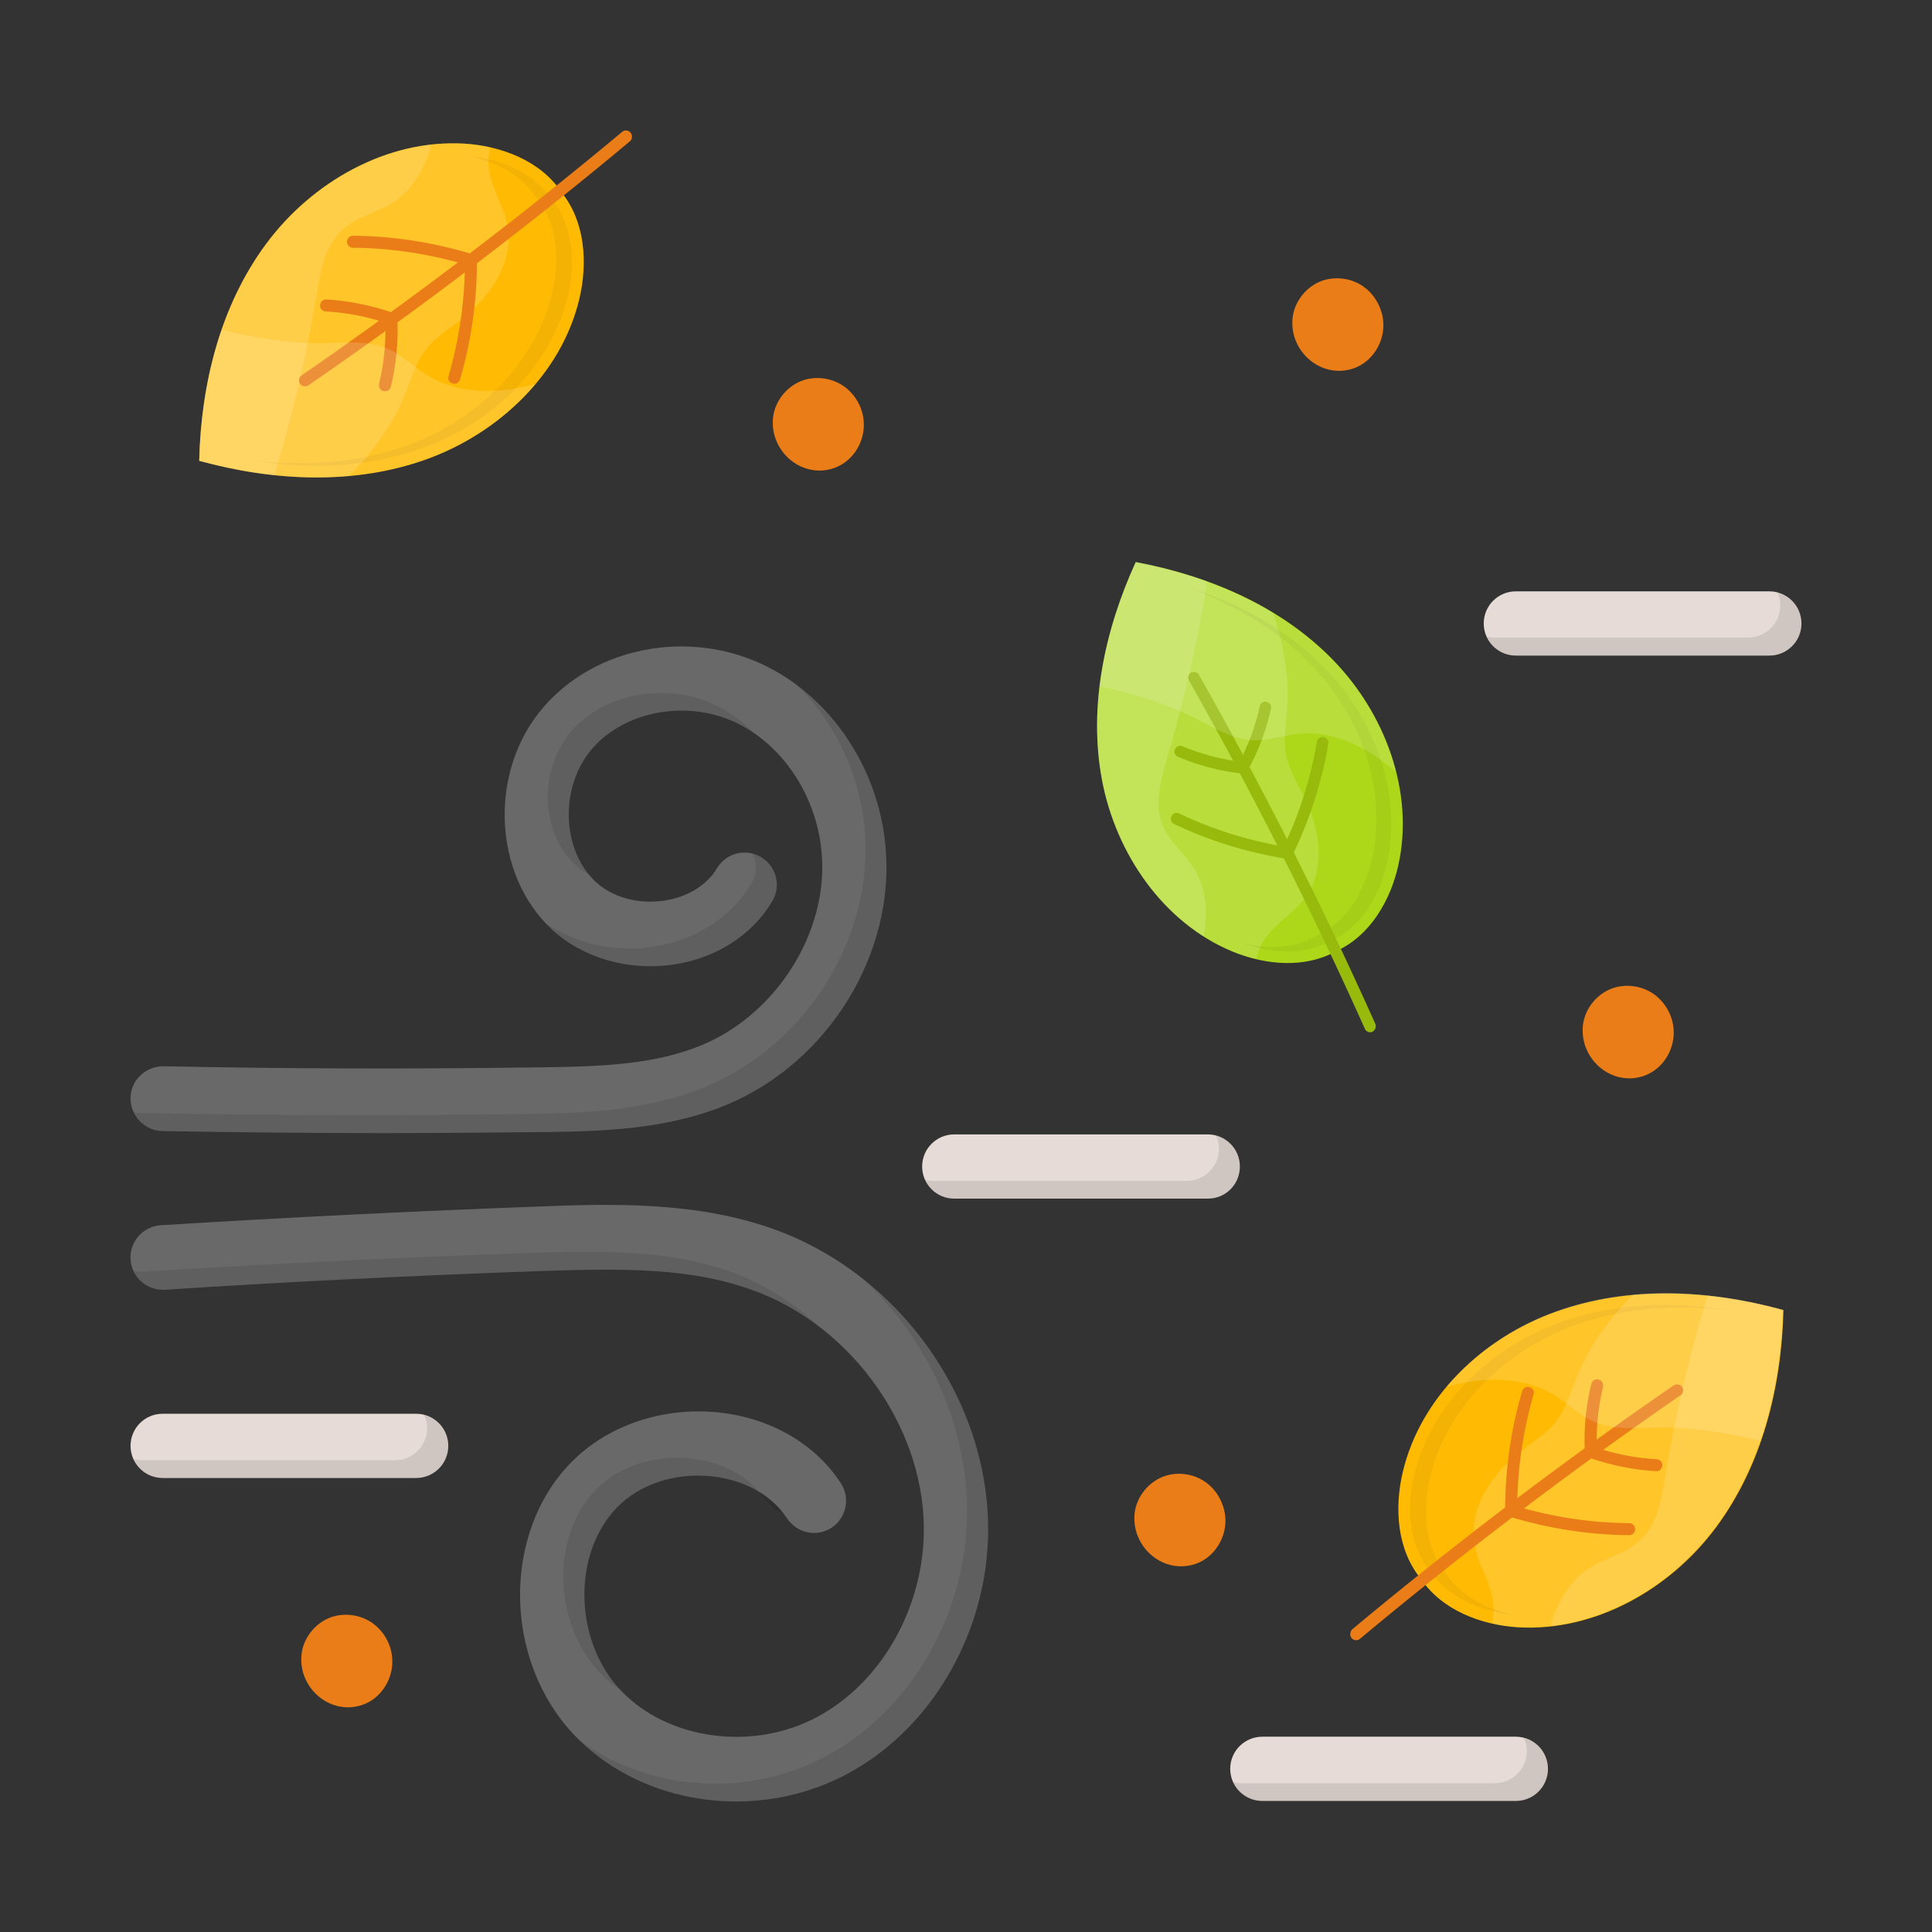 <svg xmlns="http://www.w3.org/2000/svg" enable-background="new 0 0 74 74" version="1.0" viewBox="0 0 74 74"><rect x="0" y="0" width="74" height="74" fill="#333333" stroke="none"/><path fill="#696969" d="M28.19 69c-2.31 0-4.58-.87-6.17-2.52-2.74-2.85-2.81-7.74-.15-10.46 1.37-1.4 3.44-2.12 5.56-1.93 2.02.19 3.76 1.17 4.77 2.71.38.57.22 1.33-.34 1.71-.57.38-1.33.22-1.71-.35-.6-.91-1.68-1.5-2.95-1.62-1.38-.13-2.71.32-3.56 1.19-1.74 1.79-1.66 5.14.16 7.04 1.8 1.87 5.01 2.31 7.47 1.01 2.38-1.26 3.99-3.96 4.11-6.88.16-4.02-2.67-8.11-6.59-9.5-2.37-.85-4.91-.82-8-.72-4.83.17-9.7.41-14.49.72C5.63 49.43 5.04 48.92 5 48.24c-.04-.68.47-1.26 1.15-1.31 4.81-.3 9.71-.54 14.55-.72 2.63-.1 5.91-.21 8.91.86 4.97 1.77 8.43 6.79 8.23 11.93-.15 3.78-2.28 7.3-5.42 8.96C31.1 68.66 29.64 69 28.19 69zM14.62 43.4c-2.82 0-5.63-.03-8.41-.08C5.53 43.3 4.99 42.74 5 42.05c.01-.68.58-1.21 1.26-1.21 4.79.1 9.68.11 14.52.04 2.38-.03 4.33-.12 6.1-.85 2.89-1.2 4.87-4.38 4.59-7.39-.2-2.18-1.5-4.13-3.32-4.98-1.86-.86-4.21-.43-5.46 1.01-1.26 1.45-1.19 3.88.13 5.11.64.59 1.61.86 2.6.72.9-.13 1.65-.59 2.04-1.24.35-.59 1.1-.78 1.69-.43.59.35.78 1.1.43 1.69-.77 1.3-2.16 2.19-3.81 2.43-1.72.24-3.45-.26-4.63-1.35-2.28-2.12-2.43-6.1-.31-8.53 1.98-2.28 5.49-2.97 8.36-1.63 2.6 1.21 4.46 3.95 4.73 6.99.37 4.11-2.2 8.27-6.1 9.89-2.34.97-4.93 1.01-7.01 1.04C18.75 43.38 16.68 43.4 14.62 43.4z"/><path fill="#e6dbd7" d="M15.94 56.61H6.23C5.55 56.61 5 56.06 5 55.38s.55-1.23 1.23-1.23h9.71c.68 0 1.23.55 1.23 1.23S16.62 56.61 15.94 56.61zM58.06 68.98h-9.71c-.68 0-1.23-.55-1.23-1.23s.55-1.23 1.23-1.23h9.71c.68 0 1.23.55 1.23 1.23S58.74 68.98 58.06 68.98zM46.26 45.91h-9.71c-.68 0-1.23-.55-1.23-1.23s.55-1.23 1.23-1.23h9.71c.68 0 1.23.55 1.23 1.23S46.95 45.91 46.26 45.91zM67.77 25.11h-9.71c-.68 0-1.23-.55-1.23-1.23s.55-1.23 1.23-1.23h9.71c.68 0 1.23.55 1.23 1.23S68.45 25.11 67.77 25.11z"/><path d="M23 64.09c-1.83-1.9-1.91-5.25-.17-7.04.85-.87 2.19-1.32 3.57-1.19 1.11.1 2.07.57 2.69 1.29-.53-.33-1.18-.54-1.88-.61-1.38-.13-2.72.32-3.57 1.19-1.74 1.79-1.66 5.14.17 7.04C23.52 64.58 23.25 64.35 23 64.09zM20.79 48.68c-4.82.17-9.7.41-14.48.71-.53.03-1-.27-1.2-.73.12.04.25.06.39.05 4.78-.3 9.66-.54 14.48-.71 3.09-.11 5.63-.13 8 .71 1.25.45 2.39 1.17 3.36 2.07-.77-.59-1.63-1.06-2.55-1.39C26.42 48.55 23.88 48.57 20.79 48.68z" opacity=".1"/><path d="M37.84 59c-.15 3.78-2.28 7.3-5.42 8.96C31.1 68.66 29.64 69 28.19 69c-2.23 0-4.42-.81-5.99-2.35 1.47 1.09 3.31 1.67 5.18 1.67 1.45 0 2.91-.34 4.23-1.04 3.14-1.66 5.27-5.18 5.42-8.96.14-3.54-1.44-7.01-4.06-9.41C36.07 51.31 38 55.12 37.84 59zM28.91 28.1c-.24-.17-.49-.31-.75-.43-1.86-.87-4.21-.43-5.46 1.01-1.16 1.34-1.2 3.52-.15 4.81-.2-.11-.37-.23-.53-.38-1.33-1.23-1.39-3.66-.13-5.11 1.25-1.44 3.6-1.88 5.46-1.02C27.92 27.25 28.45 27.63 28.91 28.1zM29.59 34.52c-.78 1.31-2.16 2.19-3.81 2.43-1.72.24-3.45-.26-4.63-1.35-.08-.07-.15-.14-.21-.22 1.13.77 2.58 1.09 4.03.89 1.65-.24 3.03-1.12 3.81-2.43.21-.36.22-.79.05-1.14.11.03.22.07.33.13C29.74 33.18 29.93 33.94 29.59 34.52z" opacity=".1"/><path d="M27.82 42.31c-2.34.97-4.93 1.01-7.01 1.04-2.06.03-4.13.05-6.19.05-2.82 0-5.63-.03-8.41-.09-.5-.01-.92-.3-1.11-.72.1.02.2.04.3.04 2.78.06 5.59.08 8.41.08 2.06 0 4.13-.01 6.19-.04 2.08-.03 4.67-.07 7.01-1.04 3.91-1.62 6.48-5.78 6.11-9.89-.2-2.16-1.19-4.17-2.68-5.57 1.94 1.4 3.26 3.72 3.49 6.25C34.3 36.53 31.73 40.69 27.82 42.31zM17.17 55.38c0 .68-.55 1.23-1.23 1.23H6.23c-.5 0-.93-.29-1.11-.72.1.03.2.04.3.04h9.71c.68 0 1.23-.55 1.23-1.23 0-.18-.04-.35-.12-.51C16.77 54.32 17.17 54.8 17.17 55.38zM59.29 67.75c0 .68-.55 1.23-1.23 1.23h-9.71c-.5 0-.93-.29-1.11-.72.1.03.2.04.3.04h9.71c.68 0 1.23-.55 1.23-1.23 0-.18-.04-.35-.12-.51C58.89 66.69 59.29 67.17 59.29 67.75zM47.5 44.68c0 .68-.56 1.23-1.24 1.23h-9.7c-.5 0-.93-.29-1.13-.72.1.03.21.04.32.04h9.7c.68 0 1.24-.55 1.24-1.23 0-.18-.04-.35-.11-.51C47.11 43.63 47.5 44.11 47.5 44.68zM69 23.87c0 .68-.55 1.24-1.24 1.24h-9.7c-.5 0-.93-.3-1.11-.73.1.03.2.04.3.04h9.7c.69 0 1.24-.55 1.24-1.23 0-.18-.04-.35-.11-.51C68.61 22.82 69 23.3 69 23.87zM29.09 57.15c.36.22.67.49.91.81-.26-.08-.5-.25-.66-.49C29.27 57.36 29.18 57.25 29.09 57.15z" opacity=".1"/><path fill="#add819" d="M53.56,33.14c-0.3,1.35-1.08,2.69-2.34,3.27l-0.01,0c-1.2,0.7-2.74,0.56-4.02,0.03
			c-2.64-1.1-4.45-3.75-4.98-6.56c-0.53-2.81,0.1-5.74,1.29-8.35c2.81,0.52,5.57,1.7,7.56,3.75C53.06,27.34,54.18,30.34,53.56,33.14
			z"/><path fill="#fff" d="M48.76,23.47c0.4,1.17,0.62,2.4,0.54,3.63c-0.04,0.63-0.16,1.26-0.03,1.87c0.12,0.54,0.42,1.03,0.67,1.52
			c0.62,1.23,0.86,2.81,0.04,3.91c-0.44,0.59-1.13,0.97-1.54,1.57c-0.16,0.23-0.26,0.49-0.32,0.76c-0.32-0.07-0.63-0.17-0.93-0.3
			c-2.64-1.1-4.45-3.75-4.98-6.56c-0.53-2.81,0.1-5.74,1.29-8.35C45.34,21.88,47.16,22.5,48.76,23.47z" opacity=".15"/><path fill="#fff" d="M44.53,31.6c0.26,0.65,0.87,1.11,1.23,1.71c0.43,0.71,0.5,1.6,0.37,2.42c-0.01,0.04-0.01,0.09-0.03,0.13
			c-2.05-1.29-3.44-3.58-3.89-5.98c-0.53-2.81,0.1-5.74,1.29-8.35c0.93,0.17,1.85,0.42,2.74,0.74c-0.36,2.27-0.87,4.51-1.52,6.71
			C44.47,29.84,44.2,30.77,44.53,31.6z" opacity=".15"/><path d="M53.13,33.04c-0.3,1.35-1.02,2.41-1.97,2.9c-0.04,0.02-0.17,0.08-0.17,0.08c-0.04,0.02-0.08,0.04-0.12,0.07
			c-0.9,0.47-2.1,0.47-3.32,0.02c1.02,0.26,1.99,0.2,2.75-0.2c0.04-0.02,0.08-0.04,0.12-0.07c0,0,0.13-0.06,0.17-0.08
			c0.95-0.49,1.66-1.55,1.97-2.9c0.56-2.51-0.36-5.36-2.38-7.44c-1.48-1.52-3.3-2.45-4.98-3.02c1.83,0.54,3.91,1.5,5.55,3.2
			C52.77,27.68,53.69,30.53,53.13,33.04z" opacity=".05"/><path fill="#98ba0d" d="M52.58,39.51c0,0-0.01,0-0.01,0.01c-0.11,0.05-0.24,0-0.29-0.11c-2.03-4.53-4.3-9.02-6.74-13.35
					c-0.06-0.11-0.02-0.24,0.08-0.3c0.09-0.05,0.24-0.02,0.3,0.08c2.45,4.34,4.73,8.84,6.76,13.38
					C52.72,39.33,52.68,39.45,52.58,39.51z"/><path fill="#98ba0d" d="M47.72 29.59c-.06.03-.14.03-.21 0-.11-.06-.15-.19-.09-.3.39-.73.67-1.48.83-2.24.03-.12.14-.2.26-.17.12.03.2.14.17.26-.17.8-.47 1.6-.88 2.36C47.79 29.54 47.76 29.57 47.72 29.59zM49.41 32.85c-.06.03-.13.03-.2 0-.11-.05-.16-.19-.1-.3.65-1.33 1.09-2.72 1.33-4.14.02-.12.13-.2.26-.18.12.02.2.14.18.26-.25 1.46-.71 2.89-1.37 4.26C49.49 32.8 49.45 32.83 49.41 32.85z"/><path fill="#98ba0d" d="M47.69 29.61c-.04.02-.08.03-.13.02-.86-.1-1.68-.32-2.44-.64-.11-.05-.17-.18-.12-.29.05-.11.18-.17.29-.12.72.31 1.5.51 2.31.61.12.01.21.13.19.25C47.8 29.51 47.75 29.57 47.69 29.61zM49.38 32.87c-.04.02-.09.03-.14.02-1.5-.25-2.94-.69-4.27-1.33-.11-.05-.16-.19-.1-.3.05-.11.19-.16.3-.1 1.29.62 2.69 1.05 4.15 1.29.12.02.2.13.18.26C49.49 32.78 49.44 32.83 49.38 32.87z"/><path fill="#fff" d="M53.48,29.58c-0.28-0.24-0.57-0.47-0.88-0.67c-0.84-0.54-1.83-0.9-2.82-0.81c-0.62,0.06-1.22,0.28-1.84,0.25
			c-0.75-0.05-1.42-0.46-2.08-0.8c-1.18-0.6-2.44-0.99-3.73-1.26c0.19-1.63,0.69-3.24,1.38-4.74c2.81,0.52,5.57,1.7,7.56,3.75
			C52.22,26.47,53.08,27.98,53.48,29.58z" opacity=".15"/><g><path fill="#ffbb04" d="M53.73,56.38c-0.33,1.39-0.22,2.98,0.69,4.09l0.01,0.01c0.8,1.19,2.29,1.76,3.72,1.85
			c2.95,0.17,5.82-1.46,7.58-3.83c1.76-2.37,2.51-5.37,2.58-8.32c-2.84-0.78-5.93-0.94-8.71,0.06
			C56.81,51.23,54.41,53.5,53.73,56.38z"/><path fill="#fff" d="M62.55,49.59c-0.9,0.91-1.66,1.94-2.14,3.12c-0.25,0.6-0.42,1.24-0.82,1.75c-0.36,0.45-0.86,0.76-1.31,1.11
			c-1.13,0.86-2.06,2.22-1.8,3.61c0.14,0.75,0.61,1.4,0.71,2.15c0.04,0.28,0.02,0.57-0.05,0.85c0.33,0.08,0.66,0.12,1,0.14
			c2.95,0.17,5.82-1.46,7.58-3.83c1.76-2.37,2.51-5.37,2.58-8.32C66.43,49.66,64.46,49.41,62.55,49.59z" opacity=".15"/><path fill="#fff" d="M62.79,59.03c-0.54,0.49-1.3,0.64-1.92,1.03c-0.72,0.47-1.19,1.26-1.44,2.08c-0.01,0.04-0.03,0.09-0.04,0.14
			c2.48-0.27,4.8-1.77,6.31-3.79c1.76-2.37,2.51-5.37,2.58-8.32c-0.94-0.26-1.9-0.45-2.88-0.55c-0.69,2.26-1.23,4.58-1.62,6.91
			C63.65,57.43,63.48,58.42,62.79,59.03z" opacity=".15"/><path d="M54.17,56.48c-0.33,1.39-0.14,2.7,0.51,3.58c0.03,0.04,0.12,0.15,0.12,0.15c0.02,0.04,0.05,0.08,0.08,0.11
			c0.63,0.84,1.74,1.39,3.07,1.52c-1.06-0.22-1.94-0.72-2.46-1.43c-0.03-0.04-0.05-0.08-0.08-0.11c0,0-0.09-0.11-0.12-0.15
			c-0.66-0.88-0.84-2.19-0.51-3.58c0.62-2.58,2.75-4.81,5.57-5.82c2.06-0.74,4.17-0.78,5.98-0.55c-1.94-0.32-4.3-0.38-6.59,0.46
			C56.92,51.68,54.79,53.91,54.17,56.48z" opacity=".05"/><path fill="#ea7d18" d="M51.76,62.73c0,0,0.01,0.01,0.01,0.01c0.08,0.1,0.23,0.11,0.32,0.03c3.93-3.28,8.06-6.42,12.28-9.33
					c0.1-0.07,0.13-0.21,0.06-0.32c-0.06-0.09-0.21-0.13-0.32-0.06c-4.23,2.91-8.38,6.06-12.32,9.35
					C51.71,62.5,51.69,62.63,51.76,62.73z"/><path fill="#ea7d18" d="M60.75 55.73c.04.06.11.1.19.09.13 0 .22-.11.22-.24-.03-.85.05-1.68.24-2.46.03-.12-.04-.25-.17-.28-.12-.03-.25.04-.28.17-.2.82-.29 1.69-.25 2.59C60.7 55.65 60.72 55.7 60.75 55.73zM57.7 57.99c.04.06.11.09.18.09.13 0 .23-.1.23-.23 0-1.53.22-3.02.63-4.44.04-.12-.03-.25-.16-.28-.12-.04-.25.03-.28.16-.43 1.46-.65 3-.65 4.57C57.66 57.9 57.68 57.95 57.7 57.99z"/><path fill="#ea7d18" d="M60.77 55.76c.03.04.06.06.11.08.85.29 1.7.46 2.55.51.13.01.23-.09.24-.22.01-.13-.09-.23-.22-.24-.8-.04-1.62-.2-2.42-.48-.12-.04-.25.02-.29.14C60.71 55.62 60.72 55.7 60.77 55.76zM57.72 58.02c.03.04.07.07.12.08 1.5.45 3.04.69 4.56.7.13 0 .23-.1.23-.23 0-.13-.1-.23-.23-.23-1.48-.01-2.97-.24-4.43-.68-.12-.04-.25.03-.29.15C57.67 57.89 57.68 57.96 57.72 58.02z"/><path fill="#fff" d="M55.41,53.11c0.37-0.1,0.74-0.17,1.12-0.22c1.02-0.12,2.1-0.01,2.98,0.53c0.55,0.33,1.01,0.81,1.6,1.06
			c0.72,0.3,1.52,0.21,2.29,0.2c1.37-0.03,2.71,0.18,4.03,0.51c0.56-1.6,0.82-3.32,0.86-5.02c-2.84-0.78-5.93-0.94-8.71,0.06
			C57.98,50.8,56.5,51.81,55.41,53.11z" opacity=".15"/></g><g><path fill="#ffbb04" d="M22.19,11.45c0.33-1.39,0.22-2.98-0.69-4.09L21.5,7.35c-0.8-1.19-2.29-1.76-3.72-1.85
			c-2.95-0.17-5.82,1.46-7.58,3.83C8.44,11.7,7.7,14.7,7.63,17.65c2.84,0.78,5.93,0.94,8.71-0.06
			C19.11,16.59,21.51,14.32,22.19,11.45z"/><path fill="#fff" d="M13.37,18.23c0.9-0.91,1.66-1.94,2.14-3.12c0.25-0.6,0.42-1.24,0.82-1.75c0.36-0.45,0.86-0.76,1.31-1.11
			c1.13-0.86,2.06-2.22,1.8-3.61c-0.14-0.75-0.61-1.4-0.71-2.15c-0.04-0.28-0.02-0.57,0.05-0.85c-0.33-0.08-0.66-0.12-1-0.14
			c-2.95-0.17-5.82,1.46-7.58,3.83C8.44,11.7,7.7,14.7,7.63,17.65C9.49,18.16,11.46,18.41,13.37,18.23z" opacity=".15"/><path fill="#fff" d="M13.13,8.79c0.54-0.49,1.3-0.64,1.92-1.03c0.72-0.47,1.19-1.26,1.44-2.08c0.01-0.04,0.03-0.09,0.04-0.14
			c-2.48,0.27-4.8,1.77-6.31,3.79C8.44,11.7,7.7,14.7,7.63,17.65c0.94,0.26,1.9,0.45,2.88,0.55c0.69-2.26,1.23-4.58,1.62-6.91
			C12.27,10.39,12.44,9.4,13.13,8.79z" opacity=".15"/><path d="M21.75,11.34c0.33-1.39,0.14-2.7-0.51-3.58c-0.03-0.04-0.12-0.15-0.12-0.15c-0.02-0.04-0.05-0.08-0.08-0.11
			c-0.63-0.84-1.74-1.39-3.07-1.52c1.06,0.22,1.94,0.72,2.46,1.43c0.03,0.04,0.05,0.08,0.08,0.11c0,0,0.09,0.12,0.12,0.15
			c0.66,0.88,0.84,2.19,0.51,3.58c-0.62,2.58-2.75,4.81-5.57,5.82c-2.06,0.74-4.17,0.78-5.98,0.55c1.94,0.32,4.3,0.38,6.59-0.46
			C19,16.15,21.13,13.92,21.75,11.34z" opacity=".05"/><path fill="#ea7d18" d="M24.16,5.09c0,0-0.01-0.01-0.01-0.01c-0.08-0.1-0.23-0.11-0.32-0.03c-3.93,3.28-8.06,6.42-12.28,9.33
					c-0.1,0.07-0.13,0.21-0.06,0.32c0.06,0.09,0.21,0.13,0.32,0.06c4.23-2.91,8.38-6.06,12.32-9.35
					C24.22,5.33,24.23,5.19,24.16,5.09z"/><path fill="#ea7d18" d="M15.17 12.09c-.04-.06-.11-.1-.19-.09-.13 0-.22.11-.22.24.03.85-.05 1.68-.24 2.46-.03.12.04.25.17.28.12.03.25-.04.28-.17.2-.82.29-1.69.25-2.59C15.22 12.17 15.2 12.12 15.17 12.09zM18.22 9.83c-.04-.06-.11-.09-.18-.09-.13 0-.23.1-.23.23 0 1.53-.22 3.02-.63 4.44-.04.12.03.25.16.28.12.04.25-.03.28-.16.43-1.46.65-3 .65-4.57C18.26 9.92 18.24 9.87 18.22 9.83z"/><path fill="#ea7d18" d="M15.16 12.06c-.03-.04-.06-.06-.11-.08-.85-.29-1.7-.46-2.55-.51-.13-.01-.23.09-.24.22-.01.13.09.23.22.24.8.04 1.62.2 2.42.48.12.04.25-.02.29-.14C15.21 12.2 15.2 12.12 15.16 12.06zM18.2 9.81c-.03-.04-.07-.07-.12-.08-1.5-.45-3.04-.69-4.56-.7-.13 0-.23.1-.23.23 0 .13.1.23.23.23 1.48.01 2.97.24 4.43.68.12.04.25-.03.29-.15C18.25 9.94 18.24 9.86 18.2 9.81z"/><path fill="#fff" d="M20.51,14.71c-0.37,0.1-0.74,0.17-1.12,0.22c-1.02,0.12-2.1,0.01-2.98-0.53c-0.55-0.33-1.01-0.81-1.6-1.06
			c-0.72-0.3-1.52-0.21-2.29-0.2c-1.37,0.03-2.71-0.18-4.03-0.51c-0.56,1.6-0.82,3.32-0.86,5.02c2.84,0.78,5.93,0.94,8.71-0.06
			C17.94,17.02,19.42,16.01,20.51,14.71z" opacity=".15"/></g><path fill="#ea7d18" d="M32.53 17.57c.39-.37.6-.92.55-1.45-.04-.53-.34-1.04-.78-1.34-.44-.3-1.02-.38-1.52-.22-.61.2-1.09.77-1.17 1.42-.03.28 0 .57.1.84.32.86 1.22 1.38 2.1 1.15C32.08 17.9 32.33 17.76 32.53 17.57zM52.43 13.75c.39-.37.6-.92.55-1.45s-.34-1.04-.78-1.34c-.44-.3-1.02-.38-1.52-.22-.61.2-1.09.77-1.17 1.42-.03.28 0 .57.1.84.32.86 1.22 1.38 2.1 1.15C51.99 14.08 52.23 13.94 52.43 13.75zM63.55 40.85c.39-.37.6-.92.55-1.45-.04-.53-.34-1.04-.78-1.34s-1.02-.38-1.52-.22c-.61.2-1.09.77-1.17 1.42-.03.28 0 .57.1.84.32.86 1.22 1.38 2.1 1.15C63.1 41.18 63.35 41.04 63.55 40.85zM46.38 59.54c.39-.37.6-.92.55-1.45s-.34-1.04-.78-1.34-1.02-.38-1.52-.22c-.61.2-1.09.77-1.17 1.42-.03.28 0 .57.1.84.32.86 1.22 1.38 2.1 1.15C45.94 59.87 46.18 59.73 46.38 59.54zM14.47 64.94c.39-.37.6-.92.55-1.45-.04-.53-.34-1.04-.78-1.34-.44-.3-1.02-.38-1.52-.22-.61.2-1.09.77-1.17 1.42-.03.28 0 .57.1.84.32.86 1.22 1.38 2.1 1.15C14.03 65.27 14.27 65.13 14.47 64.94z"/></svg>